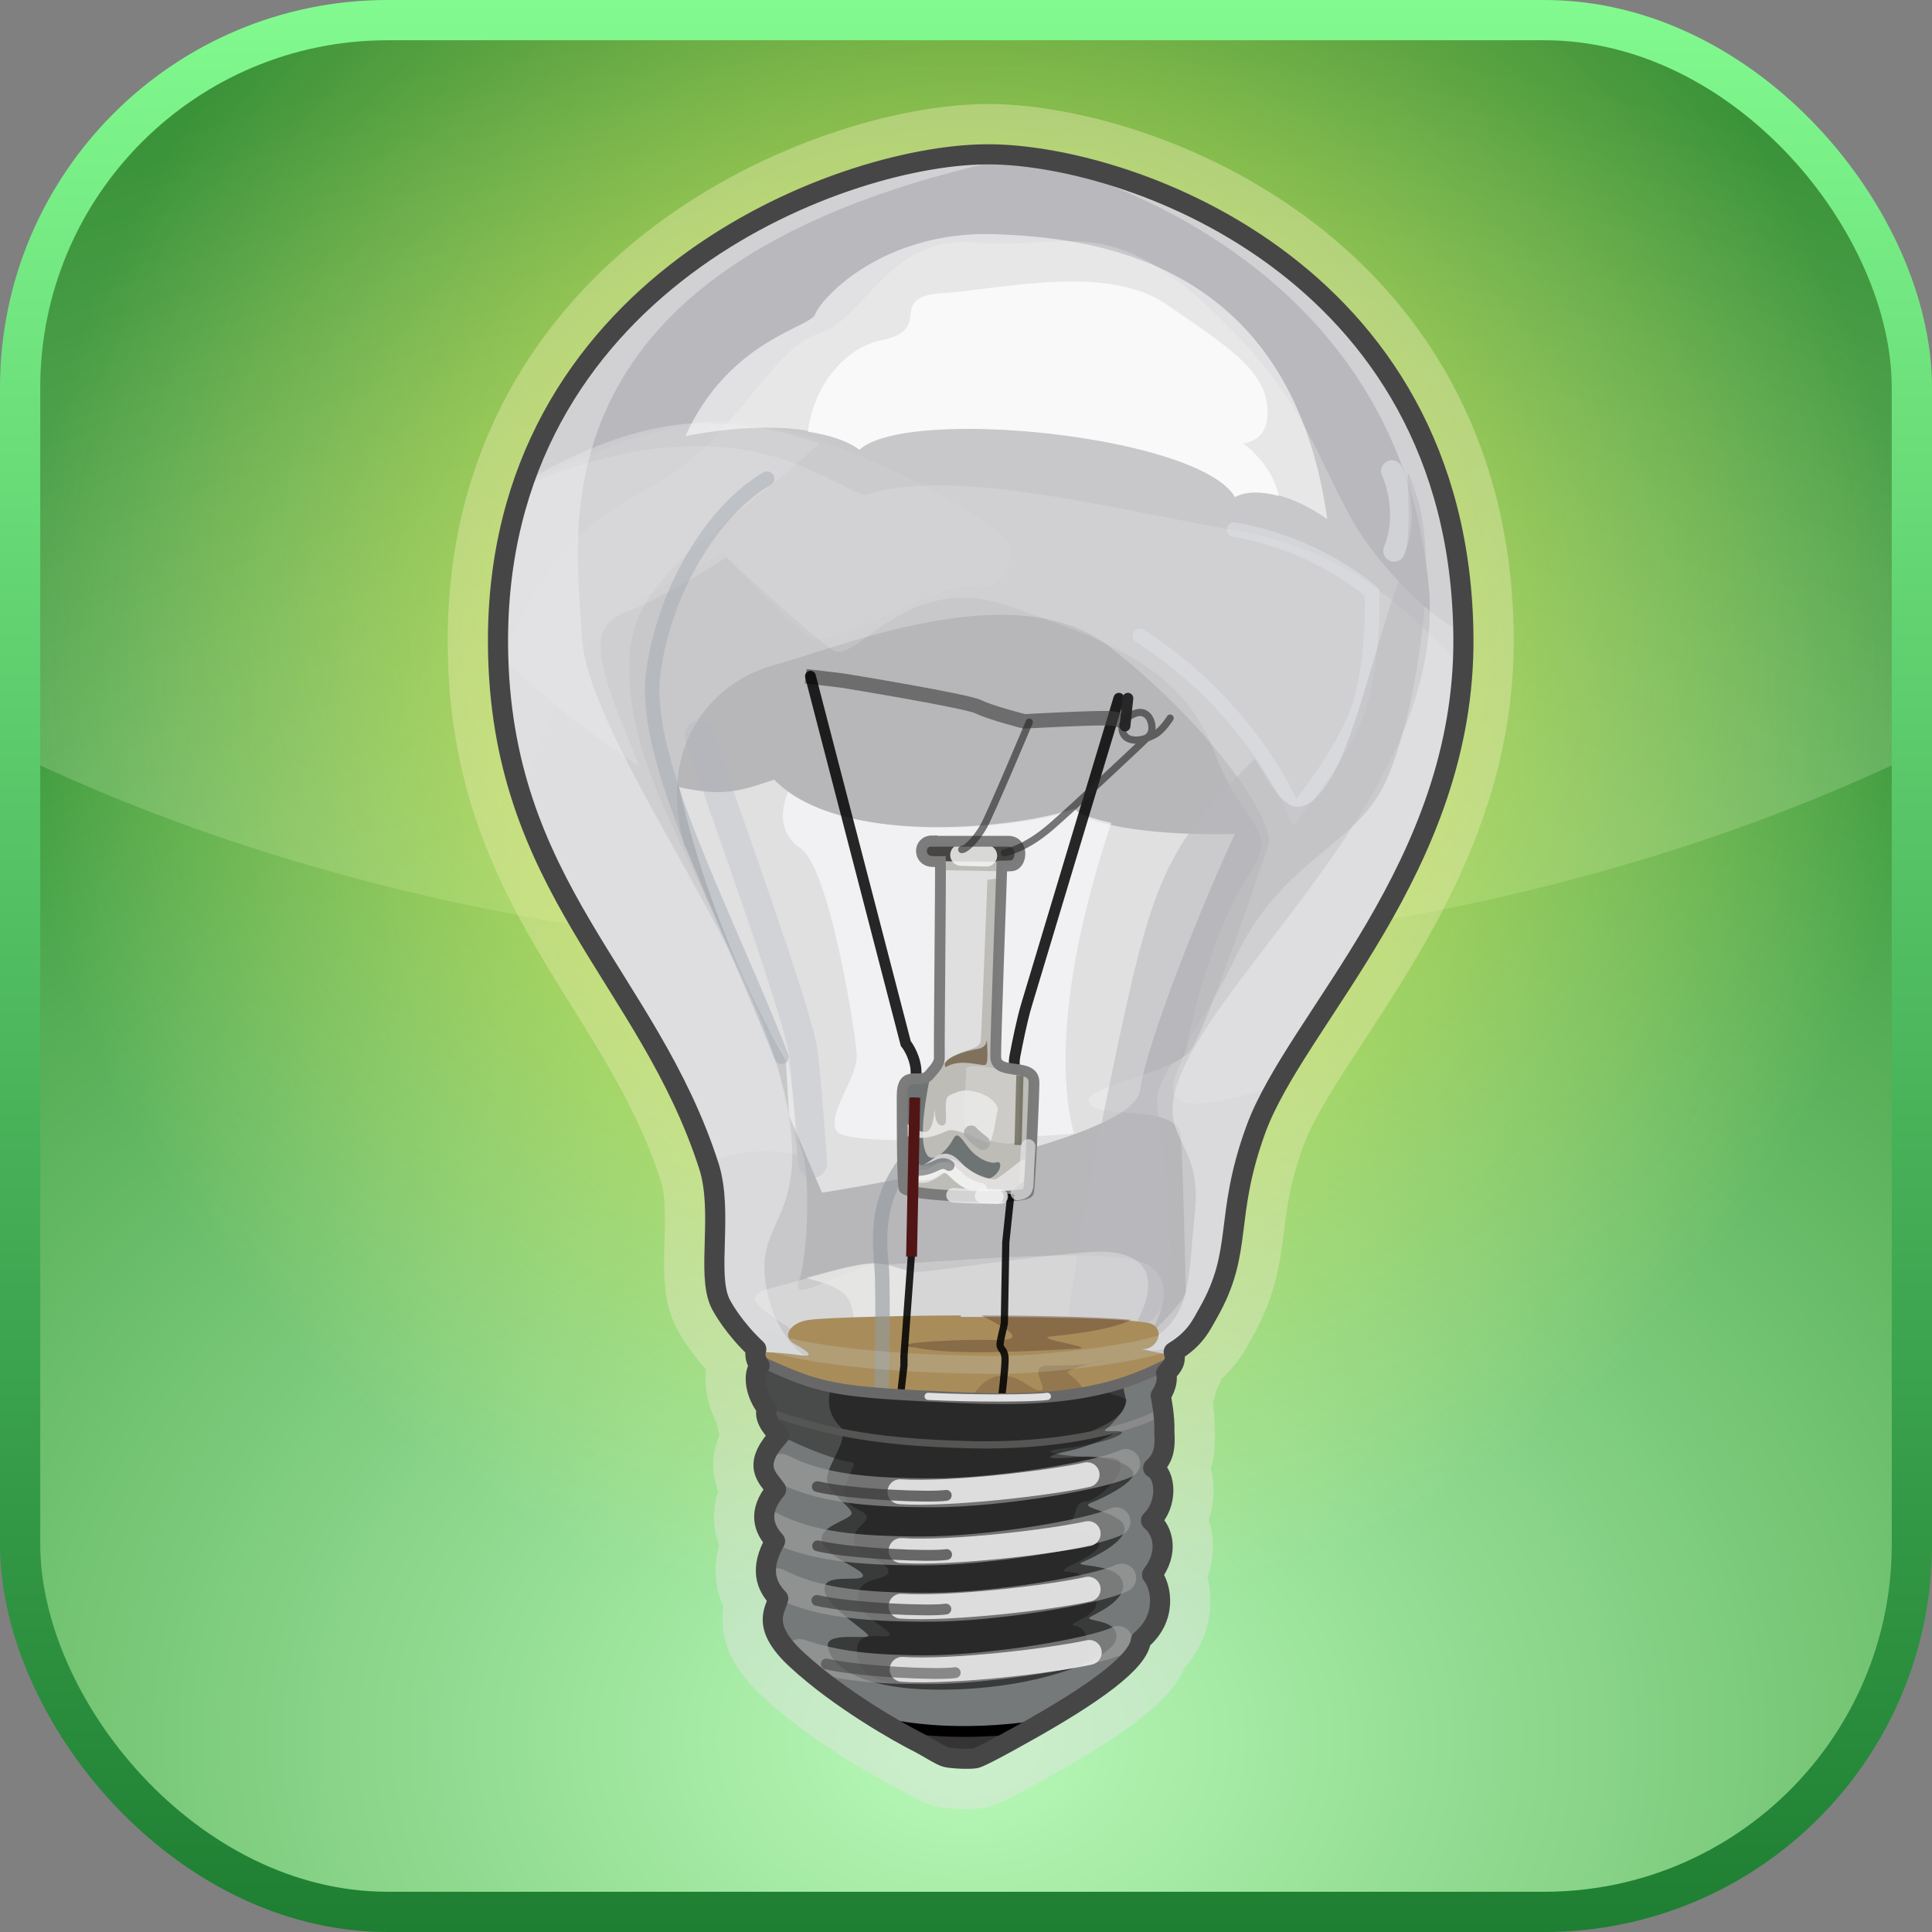 <?xml version="1.0" encoding="UTF-8" standalone="no"?>
<!-- Created with Inkscape (http://www.inkscape.org/) -->
<svg
   xmlns:svg="http://www.w3.org/2000/svg"
   xmlns="http://www.w3.org/2000/svg"
   xmlns:xlink="http://www.w3.org/1999/xlink"
   version="1.0"
   width="100%"
   height="100%"
   viewBox="0 0 48 48"
   id="ontology">
  <rect x="0" y="0" width="48" height="48" fill="#808080" stroke="none"/>
  <defs
     id="defs2385">
    <linearGradient
       id="linearGradient5044">
      <stop
         id="stop5046"
         style="stop-color:#def049;stop-opacity:1"
         offset="0" />
      <stop
         id="stop5048"
         style="stop-color:#eeee6f;stop-opacity:0"
         offset="1" />
    </linearGradient>
    <linearGradient
       id="linearGradient3220">
      <stop
         id="stop3222"
         style="stop-color:#b9f9b9;stop-opacity:1"
         offset="0" />
      <stop
         id="stop3224"
         style="stop-color:#0e770e;stop-opacity:1"
         offset="1" />
    </linearGradient>
    <linearGradient
       id="linearGradient3210">
      <stop
         id="stop3212"
         style="stop-color:#1e7e32;stop-opacity:1"
         offset="0" />
      <stop
         id="stop3214"
         style="stop-color:#82fa8f;stop-opacity:1"
         offset="1" />
    </linearGradient>
    <linearGradient
       x1="24"
       y1="48"
       x2="24"
       y2="0"
       id="linearGradient3496"
       xlink:href="#linearGradient3210"
       gradientUnits="userSpaceOnUse" />
    <radialGradient
       cx="24"
       cy="43.228"
       r="23.5"
       fx="24"
       fy="43.228"
       id="radialGradient3597"
       xlink:href="#linearGradient3220"
       gradientUnits="userSpaceOnUse"
       gradientTransform="matrix(2.351,0,0,1.818,-32.433,-35.371)" />
    <radialGradient
       cx="24"
       cy="28.613"
       r="23.5"
       fx="24"
       fy="28.613"
       id="radialGradient5040"
       xlink:href="#linearGradient5044"
       gradientUnits="userSpaceOnUse"
       gradientTransform="matrix(1.003,2.9565527e-8,-2.9918262e-8,1.015,-6.6329222e-2,-12.381)" />
  </defs>
  <path
     d="M 9.625,0.5 C 4.567,0.5 0.5,4.567 0.5,9.625 L 0.5,38.375 C 0.5,43.433 4.567,47.5 9.625,47.5 L 38.375,47.5 C 43.433,47.5 47.5,43.433 47.5,38.375 L 47.5,9.625 C 47.5,4.567 43.433,0.5 38.375,0.5 L 9.625,0.5 z"
     id="rect3218"
     style="fill:url(#radialGradient3597);fill-opacity:1;fill-rule:nonzero;stroke:none;stroke-width:1;stroke-linecap:butt;stroke-linejoin:round;marker:none;stroke-miterlimit:4;stroke-dasharray:none;stroke-dashoffset:0;stroke-opacity:1;visibility:visible;display:inline;overflow:visible;enable-background:accumulate" />
  <path
     d="M 9.625,0.5 C 4.567,0.5 0.5,4.567 0.5,9.625 L 0.5,18.781 C 6.998,21.891 15.152,23.75 24,23.75 C 32.848,23.75 41.002,21.891 47.5,18.781 L 47.5,9.625 C 47.5,4.567 43.433,0.5 38.375,0.5 L 9.625,0.5 z"
     id="path3228"
     style="fill:#d5f2ca;fill-opacity:0.227;fill-rule:evenodd;stroke:none;stroke-width:1;stroke-linecap:round;stroke-linejoin:round;marker:none;marker-start:none;marker-mid:none;marker-end:none;stroke-miterlimit:4;stroke-dasharray:none;stroke-dashoffset:0;stroke-opacity:1;visibility:visible;display:inline;overflow:visible;enable-background:accumulate" />
  <path
     d="M 24.46,3.835 C 20.79,3.88 12.302,7.128 12.373,16.029 C 12.418,22.04 16.106,24.284 17.614,28.976 C 17.972,30.116 17.551,31.641 17.892,32.368 C 17.946,32.485 18.233,32.996 18.789,33.517 C 18.735,33.687 18.789,33.804 18.87,33.929 C 18.645,34.243 18.87,34.791 19.058,34.988 C 18.968,35.185 19.139,35.455 19.363,35.661 C 18.663,36.415 19.067,36.702 19.282,37.007 C 18.807,37.572 18.986,37.994 19.256,38.29 C 18.861,38.981 19.04,39.412 19.336,39.717 C 19.247,40.022 18.915,40.417 19.785,41.224 C 20.889,42.247 22.396,43.073 22.728,43.243 C 23.051,43.404 23.365,43.62 23.509,43.656 C 23.661,43.692 24.101,43.71 24.235,43.683 C 24.37,43.656 25.115,43.243 25.321,43.126 C 27.268,42.05 28.3,41.26 28.345,40.749 C 29,40.201 28.865,39.43 28.623,39.125 C 29.045,38.568 28.901,38.03 28.596,37.779 C 29.018,37.375 28.973,36.63 28.65,36.469 C 28.91,36.235 28.955,35.984 28.928,35.571 C 28.946,35.194 28.838,34.674 28.838,34.674 C 28.838,34.674 29.045,34.387 28.973,34.118 C 29.054,34.01 29.26,33.866 29.161,33.588 C 29.7,33.256 29.834,32.942 30.023,32.61 C 30.902,31.058 30.4,30.268 31.198,28.07 C 32.194,25.324 36.411,21.538 36.358,15.822 C 36.277,6.598 27.833,3.781 24.46,3.835 z"
     id="path5030"
     style="fill:none;stroke:#e5e5e5;stroke-width:2.5;stroke-linejoin:round;stroke-miterlimit:4;stroke-dasharray:none;stroke-opacity:0.45;display:inline" />
  <path
     d="M 9.625,0.5 C 4.567,0.5 0.5,4.567 0.5,9.625 L 0.5,38.375 C 0.5,43.433 4.567,47.5 9.625,47.5 L 38.375,47.5 C 43.433,47.5 47.5,43.433 47.5,38.375 L 47.5,9.625 C 47.5,4.567 43.433,0.5 38.375,0.5 L 9.625,0.5 z"
     id="path5032"
     style="fill:url(#radialGradient5040);fill-opacity:1;fill-rule:nonzero;stroke:none;stroke-width:1;stroke-linecap:butt;stroke-linejoin:round;marker:none;stroke-miterlimit:4;stroke-dasharray:none;stroke-dashoffset:0;stroke-opacity:1;visibility:visible;display:inline;overflow:visible;enable-background:accumulate" />
  <rect
     width="47"
     height="47"
     ry="9.13"
     x="0.5"
     y="0.5"
     id="r2393"
     style="fill:none;fill-opacity:1;fill-rule:nonzero;stroke:url(#linearGradient3496);stroke-width:1;stroke-linecap:butt;stroke-linejoin:round;marker:none;stroke-miterlimit:4;stroke-dasharray:none;stroke-dashoffset:0;stroke-opacity:1;visibility:visible;display:inline;overflow:visible;enable-background:accumulate" />
  <path
     d="M 24.46,3.835 C 20.799,3.88 12.302,7.128 12.382,16.029 C 12.427,22.04 16.115,24.284 17.623,28.976 C 17.981,30.116 17.56,31.641 17.901,32.368 C 17.955,32.485 18.242,32.996 18.798,33.517 C 18.744,33.687 18.798,33.804 18.879,33.929 C 18.654,34.243 18.879,34.791 19.067,34.988 C 18.977,35.185 19.148,35.455 19.372,35.661 C 18.672,36.415 19.076,36.702 19.291,37.007 C 18.816,37.572 18.995,37.994 19.265,38.29 C 18.87,38.981 19.049,39.412 19.345,39.717 C 19.256,40.022 18.924,40.417 19.794,41.224 C 20.898,42.247 22.405,43.073 22.737,43.243 C 23.06,43.404 23.374,43.62 23.518,43.656 C 23.67,43.692 24.11,43.71 24.244,43.683 C 24.379,43.656 25.124,43.243 25.33,43.126 C 27.277,42.05 28.309,41.26 28.354,40.749 C 29.009,40.201 28.874,39.43 28.632,39.125 C 29.054,38.568 28.91,38.03 28.605,37.779 C 29.027,37.375 28.982,36.63 28.659,36.469 C 28.919,36.235 28.964,35.984 28.937,35.571 C 28.946,35.194 28.838,34.674 28.838,34.674 C 28.838,34.674 29.045,34.387 28.973,34.118 C 29.054,34.01 29.26,33.866 29.161,33.588 C 29.7,33.256 29.834,32.942 30.023,32.61 C 30.902,31.058 30.4,30.268 31.198,28.07 C 32.194,25.324 36.411,21.538 36.358,15.822 C 36.277,6.598 27.833,3.781 24.46,3.835 z"
     id="p2965"
     style="fill:#c8c8cb;fill-opacity:1;stroke:none" />
  <path
     d="M 24.46,3.835 C 20.799,3.88 12.302,7.128 12.382,16.029 C 12.382,16.226 12.4,16.415 12.409,16.612 C 13.666,13.355 14.913,12.816 16.357,11.991 C 18.26,10.905 19.157,8.653 20.332,8.294 C 21.508,7.935 22.046,5.845 24.226,6.024 C 26.398,6.204 27.493,5.297 29.942,7.558 C 32.392,9.829 32.58,11.094 33.585,12.906 C 34.078,13.803 35.406,15.329 36.358,15.706 C 36.232,6.58 27.816,3.781 24.46,3.835 z"
     id="p3838"
     style="fill:#4f4f5b;fill-opacity:0.12;stroke:none;display:inline" />
  <path
     d="M 17.012,21.027 C 16.295,18.568 17.667,16.944 19.238,16.522 C 20.799,16.109 25.187,14.243 27.537,16.047 C 29.879,17.85 31.746,20.372 31.503,21.036 C 31.27,21.691 30.005,25.486 29.583,26.087 C 29.17,26.688 26.82,26.984 27.062,27.406 C 27.295,27.819 29.287,27.406 29.341,28.241 C 29.395,29.075 29.458,31.848 29.458,32.09 C 29.458,32.323 28.56,33.167 28.56,33.167 C 28.56,33.167 29.458,31.785 28.381,31.363 C 27.304,30.95 22.728,31.417 21.885,31.417 C 21.05,31.417 19.605,32.494 19.848,31.83 C 20.081,31.175 20.144,29.066 19.902,28.528 C 19.668,27.989 19.785,26.428 19.3,25.89 C 18.825,25.351 17.443,21.924 17.021,21.018 L 17.012,21.027 z"
     id="p3877"
     style="fill:#89898f;fill-opacity:0.27;stroke:none;display:inline" />
  <path
     d="M 17.649,10.502 C 16.124,10.502 14.653,11.031 13.028,11.982 C 12.616,13.175 12.373,14.503 12.391,16.02 C 12.436,21.996 16.079,24.257 17.605,28.887 C 18.717,28.393 19.812,28.698 19.812,28.698 C 19.812,28.698 19.704,26.984 18.161,23.629 C 16.618,20.273 15.55,18.55 15.64,16.37 C 15.729,14.198 17.802,13.382 20.35,11.022 C 19.399,10.69 18.52,10.519 17.658,10.519 L 17.649,10.502 z"
     id="p3841"
     style="fill:#d1d1d4;fill-opacity:0.79;stroke:none;display:inline" />
  <path
     d="M 16.806,11.094 C 15.774,11.157 14.509,11.444 12.966,12.072 C 12.58,13.238 12.365,14.548 12.382,16.02 C 12.383,16.083 12.382,16.145 12.382,16.208 C 13.145,16.998 14.231,17.976 15.882,19.035 C 14.985,16.809 14.437,15.643 15.523,15.221 C 16.6,14.808 18.044,13.848 18.044,13.848 C 18.044,13.848 20.072,15.724 20.673,16.145 C 21.274,16.558 22.486,14.153 25.07,15.06 C 27.654,15.957 29.386,16.63 30.166,18.676 C 30.947,20.712 31.844,20.524 31.001,21.78 C 30.166,23.036 29.61,25.262 29.493,25.979 C 29.395,26.581 27.959,28.187 31.674,26.984 C 33.074,24.517 36.061,21.215 36.349,16.621 C 35.119,15.284 33.63,13.714 30.803,13.202 C 27.439,12.601 23.634,11.587 21.472,12.305 C 20.458,11.892 19.22,10.941 16.824,11.103 L 16.806,11.094 z"
     id="p3880"
     style="fill:#fbfbfc;fill-opacity:0.14;stroke:none;display:inline" />
  <path
     d="M 17.901,10.448 C 16.743,10.484 14.832,11.094 13.002,12.072 C 12.607,13.238 12.373,14.548 12.391,16.02 C 12.4,17.455 12.598,18.676 12.948,19.77 C 14.294,15.867 14.913,15.463 15.693,15.006 C 16.573,14.494 17.99,13.75 17.99,13.75 C 17.99,13.75 19.74,15.733 20.261,15.876 C 20.772,16.02 23.562,14.414 24.155,14.566 C 24.738,14.71 25.106,14.207 25.106,13.615 C 25.106,13.032 20.261,10.376 17.901,10.448 L 17.901,10.448 z"
     id="p3944"
     style="fill:#dfdfe3;fill-opacity:0.13;stroke:none;display:inline" />
  <path
     d="M 24.46,3.835 C 20.799,3.88 12.302,7.128 12.382,16.029 C 12.427,22.04 16.115,24.284 17.623,28.976 C 17.981,30.116 17.56,31.641 17.901,32.368 C 17.955,32.485 18.242,32.996 18.798,33.517 C 19.605,33.75 19.973,33.678 19.973,33.678 C 19.973,33.678 19.085,33.059 18.995,31.605 C 18.906,30.161 20.323,30.08 19.327,26.536 C 18.331,23.001 14.536,18.173 14.446,15.724 C 14.365,13.337 12.93,6.455 25.303,3.889 C 24.998,3.853 24.711,3.826 24.46,3.835 z"
     id="p3765"
     style="fill:#f1f3f5;fill-opacity:0.43;stroke:none;display:inline" />
  <path
     d="M 25.438,3.889 C 30.104,5.118 34.913,8.348 35.496,14.539 C 35.954,19.447 30.489,23.88 29.332,26.706 C 28.668,28.33 29.87,28.25 29.691,30.071 C 29.511,31.884 29.592,32.601 28.686,33.238 C 28.246,33.543 28.462,33.678 29.359,33.4 C 29.368,33.4 29.404,33.4 29.413,33.4 C 29.745,33.131 29.87,32.862 30.023,32.592 C 30.902,31.04 30.4,30.25 31.198,28.052 C 32.194,25.307 36.411,21.52 36.358,15.804 C 36.286,7.379 29.224,4.31 25.438,3.889 z"
     id="p3768"
     style="fill:#f1f3f5;fill-opacity:0.43;stroke:none;display:inline" />
  <path
     d="M 24.711,5.818 C 21.983,5.728 20.431,7.361 20.252,7.81 C 20.117,8.151 18.116,8.438 17.03,10.834 C 18.879,10.475 20.512,10.573 21.346,11.166 C 22.522,10.08 29.772,10.807 30.678,12.341 C 31.171,12.072 32.078,12.269 32.975,12.897 C 32.078,6.464 27.196,5.907 24.711,5.818 z M 19.247,19.367 C 18.358,19.663 17.963,19.797 16.869,19.555 C 17.784,23.557 19.525,26.338 19.525,26.338 L 19.605,27.72 L 20.422,29.631 C 20.422,29.631 28.148,28.447 28.327,27.083 C 28.48,25.881 29.951,22.274 30.678,20.721 C 28.892,20.766 27.089,20.551 26.703,20.111 C 25.527,20.56 20.978,21.107 19.247,19.385 L 19.247,19.367 z"
     id="p3771"
     style="fill:#fbfbfc;fill-opacity:0.6;stroke:none;display:inline" />
  <path
     d="M 19.417,26.258 C 17.981,22.597 15.936,18.864 16.232,16.702 C 16.528,14.539 17.793,12.619 19.058,11.892"
     id="p3889"
     style="fill:none;stroke:#a2a8ae;stroke-width:0.359;stroke-linecap:round;stroke-linejoin:miter;stroke-miterlimit:4;stroke-dasharray:none;stroke-opacity:0.46;display:inline" />
  <path
     d="M 26.2,7.002 C 25.187,7.047 24.155,7.235 23.428,7.28 C 21.983,7.37 23.248,8.178 21.894,8.456 C 21.041,8.626 20.225,9.515 20.072,10.726 C 20.584,10.807 21.041,10.941 21.355,11.174 C 22.531,10.089 29.781,10.816 30.687,12.35 C 30.947,12.206 31.342,12.206 31.773,12.323 C 31.593,11.489 30.875,11.013 30.875,11.013 C 30.875,11.013 31.575,11.004 31.485,10.089 C 31.405,9.174 30.427,8.554 28.973,7.558 C 28.246,7.056 27.223,6.957 26.2,7.002 z"
     id="p3774"
     style="fill:#fbfbfc;fill-opacity:0.9;stroke:none;display:inline" />
  <path
     d="M 28.318,15.795 C 31.144,17.599 32.167,20.183 32.167,20.183 C 32.167,20.183 33.423,18.685 33.791,17.482 C 34.15,16.28 34.087,14.719 34.087,14.719 C 34.087,14.719 32.768,13.516 30.66,13.157"
     id="p3883"
     style="fill:none;stroke:#e1e4e7;stroke-width:0.359;stroke-linecap:round;stroke-linejoin:miter;stroke-miterlimit:4;stroke-dasharray:none;stroke-opacity:0.48;display:inline" />
  <path
     d="M 34.635,13.687 C 35.048,12.673 34.581,11.704 34.581,11.704"
     id="p3886"
     style="fill:none;stroke:#eff1f3;stroke-width:0.538;stroke-linecap:round;stroke-linejoin:miter;stroke-miterlimit:4;stroke-dasharray:none;stroke-opacity:0.45;display:inline" />
  <path
     d="M 19.579,19.672 C 19.345,20.246 19.417,20.757 19.884,21.071 C 20.601,21.547 21.221,25.477 21.283,26.141 C 21.337,26.796 20.539,27.621 20.781,28.097 C 21.005,28.555 26.147,28.205 26.55,28.178 C 26.586,28.169 26.64,28.169 26.685,28.151 C 26.667,28.088 26.218,26.787 26.685,24.032 C 26.909,22.713 27.277,21.439 27.609,20.443 C 27.178,20.345 26.829,20.237 26.685,20.084 C 25.581,20.506 21.49,21.036 19.57,19.672 L 19.579,19.672 z"
     id="p3892"
     style="fill:#fbfbfc;fill-opacity:0.65;stroke:none;display:inline" />
  <path
     d="M 17.371,18.263 C 18.026,20.246 19.83,25.172 19.955,26.141 C 20.072,27.101 20.189,28.905 20.189,28.905"
     id="p3895"
     style="fill:none;stroke:#afb4ba;stroke-width:0.718;stroke-linecap:round;stroke-linejoin:miter;stroke-miterlimit:4;stroke-dasharray:none;stroke-opacity:0.3;display:inline" />
  <path
     d="M 23.159,20.901 C 23.518,20.901 24.621,20.9 25.052,20.901 C 25.447,20.901 25.402,21.511 25.115,21.511 C 25.043,21.512 24.998,21.52 24.89,21.52 C 24.881,21.753 24.729,25.979 24.738,26.258 C 24.747,26.751 25.68,26.374 25.689,26.886 C 25.689,27.155 25.599,29.353 25.554,29.613 C 25.519,29.82 22.522,29.73 22.459,29.515 C 22.414,29.326 22.414,27.711 22.414,27.227 C 22.414,26.536 22.872,26.966 23.087,26.706 C 23.177,26.59 23.347,26.446 23.338,26.267 C 23.329,25.953 23.374,21.735 23.365,21.403 C 23.311,21.403 23.257,21.412 23.159,21.403 C 22.809,21.394 22.8,20.892 23.159,20.892 L 23.159,20.892 L 23.159,20.901 z"
     id="p3970"
     style="fill:#bebcb7;fill-opacity:1;stroke:none;display:inline" />
  <path
     d="M 27.798,17.348 C 27.798,17.348 25.608,24.607 25.501,24.975 C 25.393,25.333 25.276,25.917 25.213,26.249 C 25.187,26.392 25.204,26.563 25.204,26.563"
     id="p3975"
     style="fill:none;stroke:#000000;stroke-width:0.269;stroke-linecap:round;stroke-linejoin:miter;stroke-miterlimit:4;stroke-dasharray:none;stroke-opacity:0.84;display:inline" />
  <path
     d="M 20.018,16.8 L 20.924,16.908 C 20.924,16.908 24.02,17.411 24.316,17.563 C 24.603,17.707 25.447,17.922 25.447,17.922 C 25.447,17.922 27.412,17.814 27.636,17.85 C 27.851,17.886 27.959,17.958 27.959,17.958"
     id="p3985"
     style="fill:none;stroke:#404040;stroke-width:0.359;stroke-linecap:butt;stroke-linejoin:miter;stroke-miterlimit:4;stroke-dasharray:none;stroke-opacity:0.62;display:inline" />
  <path
     d="M 20.135,16.8 L 22.504,25.926 C 22.504,25.926 22.71,26.177 22.755,26.545 C 22.764,26.661 22.764,26.796 22.764,26.796"
     id="p3973"
     style="fill:none;stroke:#000000;stroke-width:0.269;stroke-linecap:round;stroke-linejoin:miter;stroke-miterlimit:4;stroke-dasharray:none;stroke-opacity:0.84;display:inline" />
  <path
     d="M 28.022,17.348 L 27.95,18.039"
     id="p3988"
     style="fill:none;stroke:#272727;stroke-width:0.269;stroke-linecap:round;stroke-linejoin:miter;stroke-miterlimit:4;stroke-dasharray:none;stroke-opacity:1;display:inline" />
  <path
     d="M 31.171,18.855 C 28.919,21.107 28.641,21.762 27.609,26.733 C 26.577,31.704 26.488,33.211 26.488,33.211 C 26.488,33.211 28.551,33.579 28.928,32.278 C 29.296,30.968 28.838,28.339 28.749,27.496 C 28.659,26.652 29.592,26.096 30.714,23.745 C 31.835,21.403 33.621,21.027 34.375,19.528 C 35.119,18.03 35.774,14.18 35.218,12.395 C 34.662,10.618 35.308,13.05 34.751,14.458 C 34.195,15.858 33.63,18.676 32.876,19.618 C 32.131,20.551 31.755,19.797 31.189,18.873 L 31.171,18.855 z"
     id="p4016"
     style="fill:#b9b9bd;fill-opacity:0.53;stroke:none;display:inline" />
  <path
     d="M 23.141,21.17 L 25.106,21.188"
     id="p4019"
     style="fill:none;stroke:#000000;stroke-width:0.449;stroke-linecap:round;stroke-linejoin:miter;stroke-miterlimit:4;stroke-dasharray:none;stroke-opacity:0.63" />
  <path
     d="M 23.877,21.242 L 24.505,21.26"
     id="p4021"
     style="fill:none;stroke:#f6f6f6;stroke-width:0.538;stroke-linecap:round;stroke-linejoin:miter;stroke-miterlimit:4;stroke-dasharray:none;stroke-opacity:0.83" />
  <path
     d="M 23.365,21.61 C 23.365,22.202 23.329,25.979 23.338,26.285 C 23.338,26.347 23.32,26.392 23.284,26.446 C 23.392,26.446 23.509,26.401 23.616,26.311 C 23.966,26.015 24.343,26.114 24.37,25.836 C 24.388,25.567 24.532,21.861 24.532,21.861 L 24.864,21.807 C 24.864,21.789 24.863,21.655 24.864,21.646 L 23.356,21.619 L 23.365,21.61 z"
     id="p4023"
     style="fill:#eff0f2;fill-opacity:0.68;stroke:none" />
  <path
     d="M 23.491,26.518 C 23.868,26.267 24.424,26.518 24.496,26.446 C 24.567,26.374 24.514,25.791 24.514,25.791 C 24.514,25.791 24.558,26.015 24.289,26.06 C 24.02,26.105 23.356,26.285 23.491,26.509 L 23.491,26.518 z"
     id="p4048"
     style="fill:#644f32;fill-opacity:0.68;stroke:none;display:inline" />
  <path
     d="M 23.114,26.715 C 23.114,26.724 23.096,26.733 23.087,26.742 C 22.872,27.002 22.423,26.554 22.414,27.245 C 22.413,27.568 22.423,28.294 22.441,28.869 C 22.97,29.075 23.455,28.896 23.616,28.815 C 23.787,28.716 24.343,29.407 24.621,29.263 C 24.89,29.12 24.908,28.824 24.756,28.878 C 24.621,28.923 24.262,28.806 24.011,28.447 C 23.76,28.097 23.751,28.187 23.643,28.366 C 23.545,28.546 23.15,28.976 23.006,28.644 C 22.872,28.366 22.907,27.729 23.114,26.715 z"
     id="p4051"
     style="fill:#444e52;fill-opacity:0.66;stroke:none;display:inline" />
  <path
     d="M 22.611,29.111 C 22.863,29.183 22.961,29.21 23.213,29.039 C 23.464,28.869 23.482,28.788 23.76,29.084 C 24.029,29.38 24.639,29.587 24.819,29.506 C 24.989,29.434 25.474,29.03 25.474,29.03"
     id="p4057"
     style="fill:none;stroke:#e9e9e9;stroke-width:0.449;stroke-linecap:round;stroke-linejoin:miter;stroke-miterlimit:4;stroke-dasharray:none;stroke-opacity:0.78;display:inline" />
  <path
     d="M 23.903,27.101 C 23.814,27.11 23.715,27.155 23.598,27.209 C 23.374,27.307 23.625,27.962 23.41,27.962 C 23.168,27.971 23.23,27.388 23.23,27.388 C 23.23,27.388 23.221,27.962 23.069,28.088 C 22.961,28.178 22.737,28.088 22.432,27.837 C 22.432,27.962 22.431,28.052 22.432,28.196 C 22.988,28.393 23.383,28.151 23.553,28.088 C 23.751,28.016 24.379,28.339 24.532,28.393 C 24.675,28.438 24.729,27.792 24.783,27.613 C 24.828,27.442 24.585,27.218 24.28,27.137 C 24.11,27.092 23.993,27.083 23.903,27.101 z"
     id="p3970-3"
     style="fill:#ededeb;fill-opacity:0.81;stroke:none;display:inline" />
  <path
     d="M 22.432,29.111 C 22.629,29.183 23.033,29.255 23.213,29.111 C 23.383,28.967 23.509,28.94 23.787,29.21 C 24.056,29.479 24.388,29.533 24.388,29.533"
     id="p4094"
     style="fill:none;stroke:#f8f8f8;stroke-width:0.269;stroke-linecap:round;stroke-linejoin:miter;stroke-miterlimit:4;stroke-dasharray:none;stroke-opacity:0.62;display:inline" />
  <path
     d="M 24.002,26.536 C 24.02,26.886 23.877,27.819 24.002,28.043 C 24.128,28.268 25.285,28.591 25.312,28.294 C 25.33,27.998 25.33,26.706 25.33,26.706 C 25.33,26.706 24.226,26.356 24.002,26.536 z"
     id="p4097"
     style="fill:#ededeb;fill-opacity:0.31;stroke:none" />
  <path
     d="M 25.339,26.715 L 25.294,28.447"
     id="p4099"
     style="fill:none;stroke:#403e29;stroke-width:0.179;stroke-linecap:butt;stroke-linejoin:miter;stroke-miterlimit:4;stroke-dasharray:none;stroke-opacity:0.54" />
  <path
     d="M 20,33.238 C 18.654,32.386 18.349,32.198 19.327,31.955 C 20.305,31.713 21.346,31.345 21.84,31.408 C 22.324,31.462 22.45,31.65 22.997,31.587 C 23.545,31.534 26.855,31.04 27.537,31.103 C 28.21,31.157 29.063,31.525 28.085,33.122 C 27.107,34.71 20.045,33.364 19.991,33.238 L 20,33.238 z"
     id="p4134"
     style="fill:#ededeb;fill-opacity:0.37;stroke:none;display:inline" />
  <path
     d="M 21.849,31.39 C 21.481,31.345 20.763,31.543 20.027,31.749 C 21.041,32.036 21.23,32.126 21.23,33.229 C 21.23,33.346 21.239,33.418 21.256,33.508 C 21.526,33.552 21.84,33.57 22.181,33.615 C 22.19,33.615 22.199,33.615 22.208,33.615 C 22.315,33.535 22.369,33.481 22.369,33.481 L 22.701,31.578 C 22.387,31.561 22.226,31.435 21.84,31.39 L 21.849,31.39 z"
     id="p4137"
     style="fill:#ededeb;fill-opacity:0.64;stroke:none;display:inline" />
  <path
     d="M 23.868,32.682 C 22.71,32.682 20.601,32.727 20.117,32.79 C 19.632,32.844 19.39,33.22 19.758,33.4 C 20.117,33.597 20.234,33.723 19.866,33.669 C 19.623,33.633 19.318,33.597 18.807,33.588 C 18.78,33.723 18.816,33.84 18.888,33.947 C 18.663,34.261 18.888,34.809 19.076,35.006 C 18.986,35.203 19.157,35.473 19.381,35.679 C 18.681,36.433 19.085,36.72 19.3,37.025 C 18.933,37.465 18.959,37.814 19.112,38.084 L 26.2,37.635 C 26.2,37.635 27.825,36.262 28.919,35.203 C 28.874,34.925 28.838,34.674 28.838,34.674 C 28.838,34.674 29.045,34.387 28.973,34.118 C 29.045,34.028 29.206,33.911 29.197,33.705 C 28.731,33.579 28.237,33.517 28.417,33.517 C 28.722,33.517 28.946,33.086 28.641,32.906 C 28.336,32.727 25.043,32.718 23.877,32.718 L 23.868,32.682 z"
     id="p4143"
     style="fill:#a88d5b;fill-opacity:1;stroke:none;display:inline" />
  <path
     d="M 23.832,35.374 C 24.2,34.405 24.567,34.154 24.971,34.181 C 25.366,34.207 25.626,34.548 25.851,34.548 C 26.075,34.548 25.51,33.929 26.021,33.929 C 26.532,33.929 26.954,33.929 27.331,33.822 C 27.699,33.714 26.595,33.992 26.532,34.073 C 26.479,34.154 26.927,34.27 27.098,34.925 C 27.268,35.58 23.993,36.262 23.993,36.092 C 23.993,35.921 23.885,35.41 23.823,35.383 L 23.832,35.374 z"
     id="p4541"
     style="fill:#62442f;fill-opacity:0.3;stroke:none;display:inline" />
  <path
     d="M 22.45,28.94 C 21.777,29.856 21.84,30.78 21.903,31.453 C 21.956,32.126 21.903,34.701 21.903,34.701"
     id="p4140"
     style="fill:none;stroke:#939a9f;stroke-width:0.359;stroke-linecap:butt;stroke-linejoin:miter;stroke-miterlimit:4;stroke-dasharray:none;stroke-opacity:0.61;display:inline" />
  <path
     d="M 19.013,33.301 C 20.539,33.849 23.733,33.911 24.837,33.911 C 25.94,33.911 28.695,33.606 29.188,33.238"
     id="p4146"
     style="fill:none;stroke:#d2d5d7;stroke-width:0.449;stroke-linecap:round;stroke-linejoin:miter;stroke-miterlimit:4;stroke-dasharray:none;stroke-opacity:0.22;display:inline" />
  <path
     d="M 22.764,29.075 C 22.952,29.093 23.132,29.021 23.302,28.94 C 23.464,28.86 23.58,28.958 23.58,28.958"
     id="p4203"
     style="fill:none;stroke:#3b4044;stroke-width:0.269;stroke-linecap:round;stroke-linejoin:miter;stroke-miterlimit:4;stroke-dasharray:none;stroke-opacity:0.49" />
  <path
     d="M 18.798,33.777 C 18.816,33.831 18.843,33.884 18.879,33.938 C 18.654,34.252 18.879,34.8 19.067,34.997 C 18.977,35.194 19.148,35.464 19.372,35.67 C 18.672,36.424 19.076,36.711 19.291,37.016 C 18.816,37.581 18.995,38.003 19.265,38.299 C 18.87,38.99 19.049,39.421 19.345,39.726 C 19.256,40.031 18.924,40.426 19.794,41.233 C 20.898,42.256 22.405,43.081 22.737,43.252 C 23.06,43.413 23.374,43.629 23.518,43.665 C 23.67,43.701 24.11,43.719 24.244,43.692 C 24.379,43.665 25.124,43.252 25.33,43.135 C 27.277,42.059 28.309,41.269 28.354,40.758 C 29.009,40.21 28.874,39.439 28.632,39.133 C 29.054,38.577 28.91,38.039 28.605,37.788 C 29.027,37.384 28.982,36.639 28.659,36.478 C 28.919,36.244 28.964,35.993 28.937,35.58 C 28.946,35.194 28.838,34.674 28.838,34.674 C 28.838,34.674 29.045,34.387 28.973,34.118 C 29.027,34.046 29.135,33.956 29.161,33.813 C 27.95,34.459 26.694,34.862 23.948,34.737 C 20.637,34.593 20.422,34.539 18.789,33.786 L 18.798,33.777 z"
     id="p4205"
     style="fill:#757979;fill-opacity:1;stroke:none;display:inline" />
  <path
     d="M 27.878,34.369 C 26.945,34.665 25.788,34.809 23.957,34.728 C 22.226,34.656 21.337,34.593 20.655,34.45 C 20.503,34.916 20.655,35.221 20.88,35.455 C 21.14,35.715 20.512,36.433 20.548,36.765 C 20.575,37.097 21.158,37.438 21.158,37.599 C 21.158,37.761 20.269,37.922 20.431,38.326 C 20.592,38.721 21.499,38.999 21.436,39.16 C 21.373,39.322 20.458,39.062 20.485,39.492 C 20.512,39.923 21.571,40.533 21.571,40.641 C 21.571,40.74 20.53,40.533 20.566,40.892 C 20.592,41.26 21.158,42.014 23.509,41.978 C 25.851,41.951 27.672,41.197 27.735,40.695 C 27.798,40.192 26.855,40.3 27.098,40.165 C 27.331,40.04 28.049,39.708 27.878,39.268 C 27.717,38.837 26.64,38.927 26.873,38.819 C 27.107,38.721 28.031,38.299 27.932,37.922 C 27.833,37.554 26.757,37.474 27.098,37.339 C 27.43,37.213 28.156,36.845 28.156,36.612 C 28.156,36.379 27.43,36.128 26.757,36.199 C 26.093,36.262 25.752,36.226 26.595,36.038 C 27.43,35.84 27.878,35.482 27.878,35.482 C 27.878,35.482 26.335,35.894 27.044,35.589 C 27.744,35.293 27.968,35.087 27.968,34.782 C 27.968,34.71 27.914,34.522 27.887,34.369 L 27.878,34.369 z"
     id="p4208"
     style="fill:#151513;fill-opacity:0.61;stroke:none;display:inline" />
  <path
     d="M 21.911,42.803 C 22.252,43.01 22.629,43.216 22.746,43.279 C 23.069,43.44 23.383,43.656 23.527,43.692 C 23.679,43.728 24.119,43.745 24.253,43.719 C 24.388,43.692 25.133,43.279 25.339,43.162 C 25.536,43.055 25.689,42.965 25.868,42.857 C 24.208,43.108 22.89,43.019 21.894,42.803 L 21.911,42.803 z"
     id="p4211"
     style="fill:#353334;fill-opacity:1;stroke:none;display:inline" />
  <path
     d="M 19.112,35.096 C 20.386,35.491 21.418,35.832 24.137,35.894 C 26.846,35.957 28.623,35.293 28.964,34.997"
     id="p4214"
     style="fill:none;stroke:#8a8a8a;stroke-width:0.179;stroke-linecap:butt;stroke-linejoin:miter;stroke-miterlimit:4;stroke-dasharray:none;stroke-opacity:1;display:inline" />
  <path
     d="M 25.886,42.866 C 24.226,43.117 22.907,43.028 21.911,42.812"
     id="p4211-0"
     style="fill:none;stroke:#000000;stroke-width:0.269;stroke-miterlimit:4;stroke-dasharray:none;stroke-opacity:1;display:inline" />
  <path
     d="M 18.798,33.777 C 18.816,33.831 18.843,33.884 18.879,33.938 C 18.654,34.252 18.879,34.8 19.067,34.997 C 18.986,35.185 19.13,35.437 19.345,35.634 C 19.354,35.643 19.354,35.652 19.372,35.661 C 20.009,35.984 20.584,36.19 20.88,36.271 C 21.31,36.388 21.274,36.226 21.041,36.801 C 20.808,37.384 21.31,37.465 21.49,37.608 C 21.687,37.797 21.212,37.886 21.212,38.263 C 21.212,38.64 22.109,38.784 22.073,39.044 C 22.046,39.304 21.346,39.133 21.319,39.654 C 21.292,40.174 22.073,40.426 22.1,40.605 C 22.127,40.775 21.292,40.417 21.292,40.991 C 21.292,41.574 21.696,41.825 22.665,41.852 C 23.625,41.879 26.775,41.439 26.954,41.296 C 27.125,41.152 27.08,40.461 26.73,40.399 C 26.38,40.345 27.349,40.165 27.232,39.762 C 27.116,39.367 27.035,39.08 26.532,39.053 C 26.039,39.026 27.403,38.676 27.313,38.299 C 27.232,37.922 26.066,38.057 26.452,37.913 C 26.829,37.77 26.604,37.33 26.981,37.303 C 27.358,37.276 28.354,36.217 27.537,36.217 C 26.721,36.217 25.572,36.083 26.362,35.993 C 27.143,35.912 27.78,35.724 27.869,35.607 C 27.932,35.526 27.573,35.571 27.457,35.553 C 27.457,35.553 27.448,35.535 27.457,35.526 C 27.627,35.41 28.013,34.952 27.986,34.773 C 27.986,34.746 27.708,34.647 27.313,34.548 C 26.47,34.746 25.438,34.836 23.948,34.773 C 20.637,34.629 20.422,34.575 18.789,33.822 L 18.798,33.777 z"
     id="p4381"
     style="fill:#151513;fill-opacity:0.45;stroke:none;display:inline" />
  <path
     d="M 19.408,36.478 C 20.368,36.971 21.508,37.088 23.177,37.088 C 24.837,37.088 27.349,36.657 27.968,36.361"
     id="p4407"
     style="fill:none;stroke:#a3a3a3;stroke-width:0.718;stroke-linecap:round;stroke-linejoin:miter;stroke-miterlimit:4;stroke-dasharray:none;stroke-opacity:0.61;display:inline" />
  <path
     d="M 19.166,37.922 C 20.126,38.416 21.265,38.532 22.934,38.532 C 24.594,38.532 27.107,38.102 27.726,37.806"
     id="p4407-6"
     style="fill:none;stroke:#a3a3a3;stroke-width:0.718;stroke-linecap:round;stroke-linejoin:miter;stroke-miterlimit:4;stroke-dasharray:none;stroke-opacity:0.61;display:inline" />
  <path
     d="M 19.309,39.322 C 20.269,39.815 21.409,39.932 23.078,39.932 C 24.738,39.932 27.25,39.501 27.869,39.205"
     id="p4407-63"
     style="fill:none;stroke:#a3a3a3;stroke-width:0.718;stroke-linecap:round;stroke-linejoin:miter;stroke-miterlimit:4;stroke-dasharray:none;stroke-opacity:0.61;display:inline" />
  <path
     d="M 19.866,41.081 C 20.592,41.314 21.319,41.484 22.988,41.484 C 24.648,41.484 27.161,41.054 27.78,40.758"
     id="p4407-9"
     style="fill:none;stroke:#a3a3a3;stroke-width:0.718;stroke-linecap:round;stroke-linejoin:miter;stroke-miterlimit:4;stroke-dasharray:none;stroke-opacity:0.61;display:inline" />
  <path
     d="M 22.36,37.061 C 23.598,37.142 26.075,36.845 27.008,36.639"
     id="p4453"
     style="fill:none;stroke:#f4f4f4;stroke-width:0.619;stroke-linecap:round;stroke-linejoin:miter;stroke-miterlimit:4;stroke-dasharray:none;stroke-opacity:0.82" />
  <path
     d="M 22.387,38.523 C 23.625,38.604 26.102,38.308 27.035,38.102"
     id="p4453-8"
     style="fill:none;stroke:#f4f4f4;stroke-width:0.619;stroke-linecap:round;stroke-linejoin:miter;stroke-miterlimit:4;stroke-dasharray:none;stroke-opacity:0.82;display:inline" />
  <path
     d="M 22.387,39.905 C 23.625,39.986 26.102,39.69 27.035,39.483"
     id="p4453-5"
     style="fill:none;stroke:#f4f4f4;stroke-width:0.619;stroke-linecap:round;stroke-linejoin:miter;stroke-miterlimit:4;stroke-dasharray:none;stroke-opacity:0.82;display:inline" />
  <path
     d="M 22.414,41.475 C 23.652,41.556 26.129,41.26 27.062,41.054"
     id="p4453-86"
     style="fill:none;stroke:#f4f4f4;stroke-width:0.619;stroke-linecap:round;stroke-linejoin:miter;stroke-miterlimit:4;stroke-dasharray:none;stroke-opacity:0.82;display:inline" />
  <path
     d="M 20.305,36.935 C 21.158,37.133 23.114,37.213 23.509,37.151"
     id="p4495"
     style="fill:none;stroke:#383838;stroke-width:0.269;stroke-linecap:round;stroke-linejoin:miter;stroke-miterlimit:4;stroke-dasharray:none;stroke-opacity:0.71;display:inline" />
  <path
     d="M 20.314,38.407 C 21.167,38.604 23.123,38.685 23.518,38.622"
     id="p4495-1"
     style="fill:none;stroke:#383838;stroke-width:0.269;stroke-linecap:round;stroke-linejoin:miter;stroke-miterlimit:4;stroke-dasharray:none;stroke-opacity:0.71;display:inline" />
  <path
     d="M 20.296,39.762 C 21.149,39.959 23.105,40.04 23.5,39.977"
     id="p4495-6"
     style="fill:none;stroke:#383838;stroke-width:0.269;stroke-linecap:round;stroke-linejoin:miter;stroke-miterlimit:4;stroke-dasharray:none;stroke-opacity:0.65;display:inline" />
  <path
     d="M 20.53,41.341 C 21.382,41.538 23.338,41.619 23.733,41.556"
     id="p4495-68"
     style="fill:none;stroke:#383838;stroke-width:0.269;stroke-linecap:round;stroke-linejoin:miter;stroke-miterlimit:4;stroke-dasharray:none;stroke-opacity:0.51;display:inline" />
  <path
     d="M 24.379,32.682 C 24.971,32.987 25.617,33.319 24.684,33.292 C 23.464,33.265 21.867,33.4 22.755,33.481 C 23.724,33.705 26.191,33.535 26.757,33.508 C 27.322,33.481 25.599,33.256 26.12,33.203 C 26.461,33.167 27.618,33.05 28.103,32.79 C 27.187,32.709 25.447,32.682 24.379,32.682 z"
     id="p4538"
     style="fill:#62442f;fill-opacity:0.45;stroke:none;display:inline" />
  <path
     d="M 23.159,20.901 C 23.518,20.901 24.621,20.9 25.052,20.901 C 25.447,20.901 25.402,21.511 25.115,21.511 C 25.043,21.512 24.998,21.52 24.89,21.52 C 24.881,21.753 24.729,25.979 24.738,26.258 C 24.747,26.751 25.68,26.374 25.689,26.886 C 25.689,27.155 25.599,29.353 25.554,29.613 C 25.519,29.82 22.522,29.73 22.459,29.515 C 22.414,29.326 22.414,27.711 22.414,27.227 C 22.414,26.536 22.872,26.966 23.087,26.706 C 23.177,26.59 23.347,26.446 23.338,26.267 C 23.329,25.953 23.374,21.735 23.365,21.403 C 23.311,21.403 23.257,21.412 23.159,21.403 C 22.809,21.394 22.8,20.892 23.159,20.892 L 23.159,20.892 L 23.159,20.901 z"
     id="p3970-2"
     style="fill:none;stroke:#7b7b7b;stroke-width:0.269;stroke-miterlimit:4;stroke-dasharray:none;stroke-opacity:0.99;display:inline" />
  <path
     d="M 23.894,21.107 C 24.002,21.107 24.253,20.856 24.442,20.524 C 24.621,20.201 25.572,17.94 25.572,17.94"
     id="p3979"
     style="fill:none;stroke:#252525;stroke-width:0.179;stroke-linecap:round;stroke-linejoin:miter;stroke-miterlimit:4;stroke-dasharray:none;stroke-opacity:0.61;display:inline" />
  <path
     d="M 24.953,21.188 C 25.24,21.116 25.608,20.973 26.12,20.533 C 26.622,20.102 28.417,18.415 28.56,18.272 C 28.704,18.128 28.596,17.581 28.201,17.725 C 27.807,17.868 27.807,18.227 28.022,18.344 C 28.237,18.451 28.524,18.344 28.713,18.236 C 28.892,18.128 29.072,17.841 29.072,17.841"
     id="p3982"
     style="fill:none;stroke:#252525;stroke-width:0.179;stroke-linecap:round;stroke-linejoin:miter;stroke-miterlimit:4;stroke-dasharray:none;stroke-opacity:0.61;display:inline" />
  <path
     d="M 22.728,27.272 L 22.647,31.13 L 22.459,33.687 L 22.459,33.92 L 22.378,34.629"
     id="p4122"
     style="fill:none;stroke:#000000;stroke-width:0.179;stroke-linecap:butt;stroke-linejoin:miter;stroke-miterlimit:4;stroke-dasharray:none;stroke-opacity:0.86;display:inline" />
  <path
     d="M 25.115,29.667 L 24.989,30.861 C 24.989,30.861 24.953,32.763 24.953,32.853 C 24.953,32.933 24.846,33.283 24.846,33.409 C 24.846,33.535 24.971,33.517 24.971,33.777 C 24.971,34.037 24.881,34.755 24.881,34.755"
     id="p4124"
     style="fill:none;stroke:#000000;stroke-width:0.179;stroke-linecap:butt;stroke-linejoin:miter;stroke-miterlimit:4;stroke-dasharray:none;stroke-opacity:0.86;display:inline" />
  <path
     d="M 29.17,33.804 C 27.959,34.45 26.703,34.853 23.957,34.728 C 20.646,34.584 20.431,34.53 18.798,33.777 C 18.816,33.831 18.843,33.884 18.879,33.938"
     id="p4205-5"
     style="fill:none;stroke:#686868;stroke-width:0.269;stroke-miterlimit:4;stroke-dasharray:none;stroke-opacity:1;display:inline" />
  <path
     d="M 22.728,27.272 L 22.647,31.22"
     id="p4130"
     style="fill:none;stroke:#521515;stroke-width:0.269;stroke-linecap:butt;stroke-linejoin:miter;stroke-miterlimit:4;stroke-dasharray:none;stroke-opacity:1;display:inline" />
  <path
     d="M 23.688,29.694 C 24.074,29.73 24.756,29.73 24.756,29.73"
     id="p4195"
     style="fill:none;stroke:#eeeeee;stroke-width:0.359;stroke-linecap:round;stroke-linejoin:miter;stroke-miterlimit:4;stroke-dasharray:none;stroke-opacity:0.77" />
  <path
     d="M 24.128,28.142 C 24.191,28.223 24.415,28.393 24.415,28.393"
     id="p4197"
     style="fill:none;stroke:#a5a5a5;stroke-width:0.359;stroke-linecap:round;stroke-linejoin:miter;stroke-miterlimit:4;stroke-dasharray:none;stroke-opacity:0.77" />
  <path
     d="M 25.285,29.64 C 25.501,29.613 25.492,29.506 25.501,29.353 C 25.501,29.201 25.545,28.483 25.545,28.483"
     id="p4199"
     style="fill:none;stroke:#e6e6e6;stroke-width:0.359;stroke-linecap:round;stroke-linejoin:miter;stroke-miterlimit:4;stroke-dasharray:none;stroke-opacity:0.67" />
  <path
     d="M 24.397,29.712 L 24.864,29.73"
     id="p4201"
     style="fill:none;stroke:#f6f6f6;stroke-width:0.359;stroke-linecap:round;stroke-linejoin:miter;stroke-miterlimit:4;stroke-dasharray:none;stroke-opacity:0.67" />
  <path
     d="M 23.06,34.692 C 24.137,34.746 25.653,34.746 26.021,34.692"
     id="p4616"
     style="fill:none;stroke:#f8f8f8;stroke-width:0.179;stroke-linecap:round;stroke-linejoin:miter;stroke-miterlimit:4;stroke-dasharray:none;stroke-opacity:0.84;display:inline" />
  <path
     d="M 24.46,3.835 C 20.79,3.88 12.302,7.128 12.373,16.029 C 12.418,22.04 16.106,24.284 17.614,28.976 C 17.972,30.116 17.551,31.641 17.892,32.368 C 17.946,32.485 18.233,32.996 18.789,33.517 C 18.735,33.687 18.789,33.804 18.87,33.929 C 18.645,34.243 18.87,34.791 19.058,34.988 C 18.968,35.185 19.139,35.455 19.363,35.661 C 18.663,36.415 19.067,36.702 19.282,37.007 C 18.807,37.572 18.986,37.994 19.256,38.29 C 18.861,38.981 19.04,39.412 19.336,39.717 C 19.247,40.022 18.915,40.417 19.785,41.224 C 20.889,42.247 22.396,43.073 22.728,43.243 C 23.051,43.404 23.365,43.62 23.509,43.656 C 23.661,43.692 24.101,43.71 24.235,43.683 C 24.37,43.656 25.115,43.243 25.321,43.126 C 27.268,42.05 28.3,41.26 28.345,40.749 C 29,40.201 28.865,39.43 28.623,39.125 C 29.045,38.568 28.901,38.03 28.596,37.779 C 29.018,37.375 28.973,36.63 28.65,36.469 C 28.91,36.235 28.955,35.984 28.928,35.571 C 28.946,35.194 28.838,34.674 28.838,34.674 C 28.838,34.674 29.045,34.387 28.973,34.118 C 29.054,34.01 29.26,33.866 29.161,33.588 C 29.7,33.256 29.834,32.942 30.023,32.61 C 30.902,31.058 30.4,30.268 31.198,28.07 C 32.194,25.324 36.411,21.538 36.358,15.822 C 36.277,6.598 27.833,3.781 24.46,3.835 z"
     id="stroke01"
     style="fill:none;stroke:#464646;stroke-width:0.5;stroke-linejoin:round;stroke-miterlimit:4;stroke-dasharray:none;stroke-opacity:1;display:inline" />
</svg>
